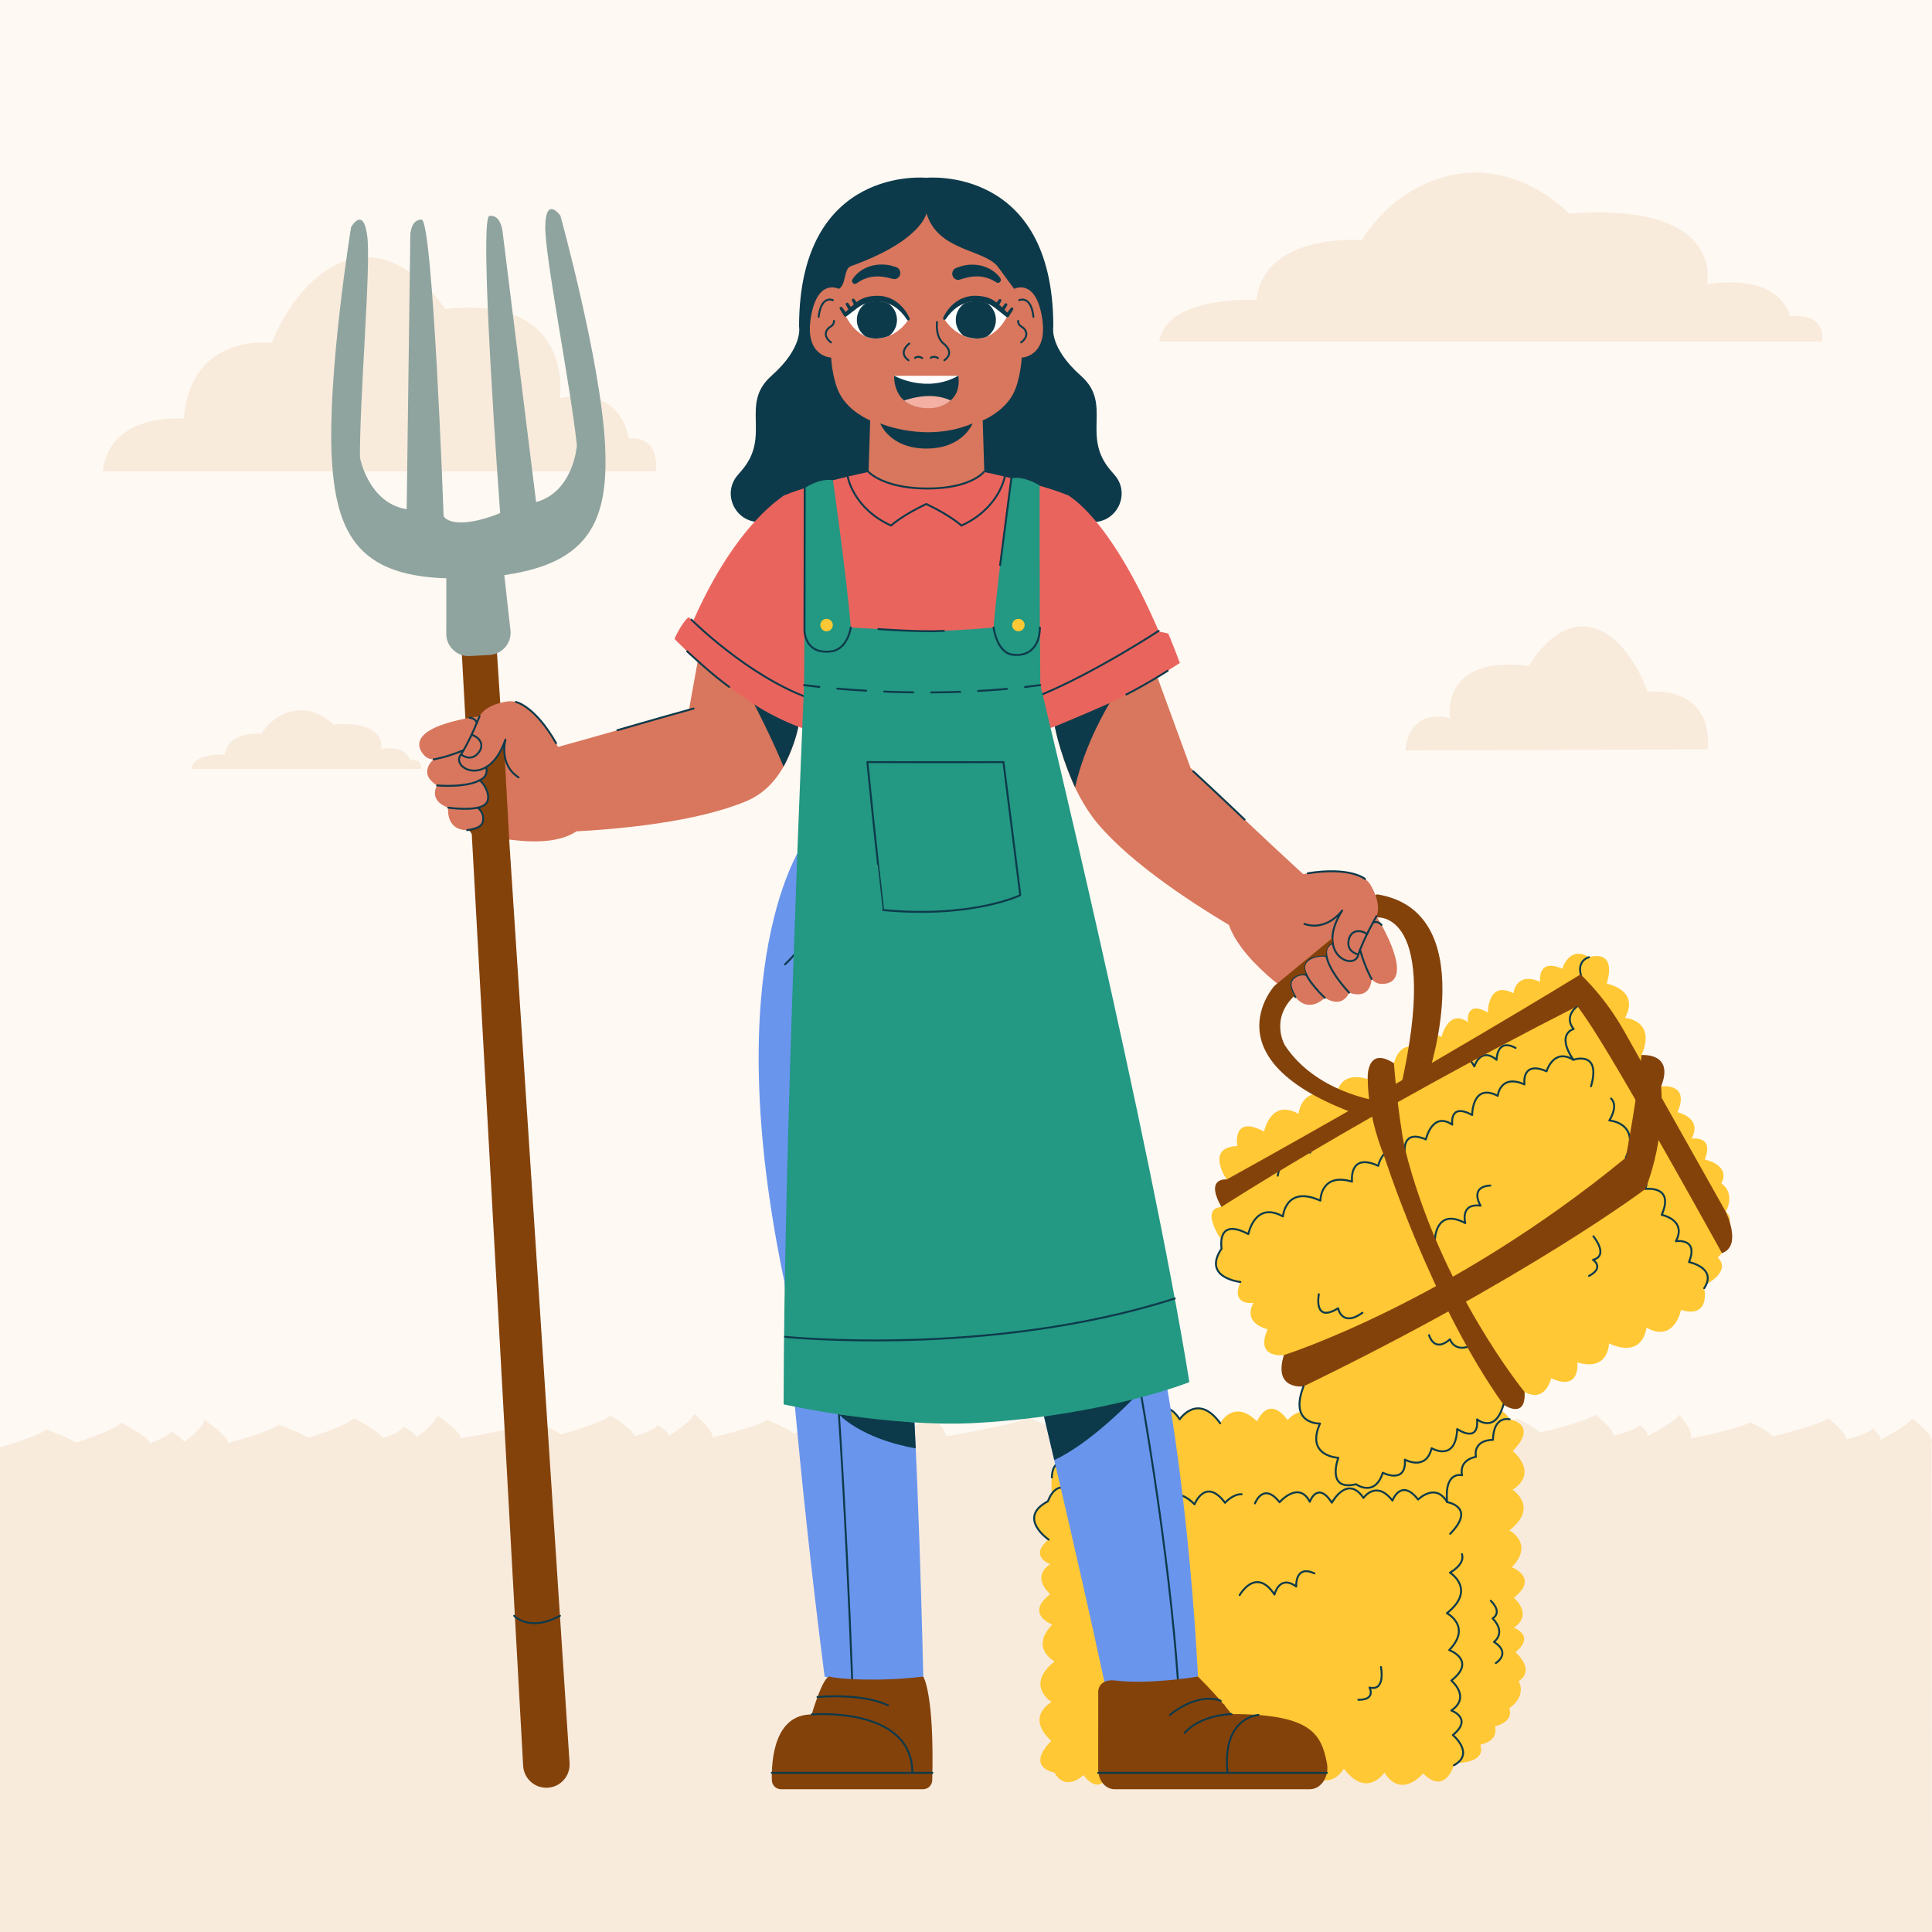 <?xml version="1.0" encoding="utf-8"?>
<!-- Generator: Adobe Illustrator 27.5.0, SVG Export Plug-In . SVG Version: 6.00 Build 0)  -->
<svg version="1.1" xmlns="http://www.w3.org/2000/svg" xmlns:xlink="http://www.w3.org/1999/xlink" x="0px" y="0px"
	 viewBox="0 0 500 500" style="enable-background:new 0 0 500 500;" xml:space="preserve">
<g id="BACKGROUND">
	<rect style="fill:#FFF9F3;" width="500" height="500"/>
</g>
<g id="OBJECTS">
	<g>
		<path style="fill:#F8EBDC;" d="M500,500l-0.111-126.555c1.001-1.87-5.098-6.408-5.098-6.408c-0.61,1.793-8.236,5.602-8.236,5.602
			c0.572-1.069-1.949-2.884-1.949-2.884c-0.619,1.158-6.711,2.753-6.711,2.753c-0.274-2.098-4.773-5.437-4.773-5.437
			c-2.809,1.986-14.364,4.655-14.364,4.655c-0.504-1.017-5.726-3.656-5.726-3.656c-3.446,1.872-15.533,4.214-15.533,4.214
			c1.001-1.87-2.974-6.189-2.974-6.189c-0.61,1.793-8.236,5.602-8.236,5.602c0.572-1.068-1.949-2.884-1.949-2.884
			c-0.619,1.158-6.711,2.753-6.711,2.753c-0.274-2.098-4.773-5.437-4.773-5.437c-2.809,1.986-14.363,4.655-14.363,4.655
			c-0.504-1.017-5.726-3.656-5.726-3.656c-3.446,1.872-20.288,4.082-20.288,4.082c0.557-1.882-4.431-6.13-4.431-6.13
			c-0.185,1.8-6.896,5.723-6.896,5.723c0.318-1.076-2.627-2.848-2.627-2.848c-0.345,1.165-6.048,2.855-6.048,2.855
			c-0.77-2.089-6.049-5.351-6.049-5.351c-2.334,2.027-13.237,4.875-13.237,4.875c-0.743-1.007-6.579-3.558-6.579-3.558
			c-2.997,1.924-14.508,4.454-14.508,4.454c0.557-1.882-4.431-6.13-4.431-6.13c-0.185,1.8-6.896,5.723-6.896,5.723
			c0.318-1.076-2.627-2.848-2.627-2.848c-0.345,1.165-6.048,2.855-6.048,2.855c-0.77-2.089-6.049-5.351-6.049-5.351
			c-2.334,2.027-13.236,4.875-13.236,4.875c-0.743-1.007-6.579-3.558-6.579-3.558c-2.997,1.924-21.517,4.917-21.517,4.917
			c0.446-1.884-4.79-6.112-4.79-6.112c-0.08,1.8-6.559,5.75-6.559,5.75c0.255-1.077-2.794-2.837-2.794-2.837
			c-0.276,1.167-5.879,2.878-5.879,2.878c-0.892-2.086-6.363-5.326-6.363-5.326c-2.215,2.036-12.949,4.927-12.949,4.927
			c-0.802-1.004-6.787-3.531-6.787-3.531c-2.884,1.935-14.244,4.511-14.244,4.511c0.446-1.884-4.79-6.112-4.79-6.112
			c-0.08,1.8-6.559,5.75-6.559,5.75c0.255-1.077-2.794-2.837-2.794-2.837c-0.276,1.167-5.879,2.878-5.879,2.878
			c-0.892-2.086-6.363-5.326-6.363-5.326c-2.215,2.036-12.949,4.927-12.949,4.927c-0.802-1.004-6.788-3.531-6.788-3.531
			c-2.884,1.936-19.024,4.475-19.024,4.475c0-1.888-6.226-6.023-6.226-6.023c0.346,1.798-5.188,5.844-5.188,5.844
			c0-1.079-3.459-2.787-3.459-2.787c0,1.169-5.188,2.967-5.188,2.967c-1.383-2.068-7.609-5.214-7.609-5.214
			c-1.729,2.068-11.76,5.125-11.76,5.125c-1.038-0.989-7.609-3.416-7.609-3.416c-2.421,1.978-13.151,4.73-13.151,4.73
			c0-1.888-6.226-6.024-6.226-6.024c0.346,1.798-5.188,5.844-5.188,5.844c0-1.079-3.459-2.787-3.459-2.787
			c0,1.169-5.188,2.967-5.188,2.967c-1.383-2.068-7.609-5.214-7.609-5.214c-1.729,2.068-11.76,5.125-11.76,5.125
			c-1.038-0.989-7.609-3.416-7.609-3.416C9.562,371.893,0,374.572,0,374.572V500H500z"/>
		<g>
			<path style="fill:#F8EBDC;" d="M26.603,121.969h143.112c0,0,1.4-9.448-6.998-8.398c0,0-1.4-13.996-17.845-10.497
				c0,0,4.199-26.943-29.742-23.094c0,0-10.147-16.446-24.144-12.947C76.99,70.533,70.341,88.728,70.341,88.728
				s-20.994-2.799-22.744,19.595C47.597,108.323,28.352,106.573,26.603,121.969z"/>
			<path style="fill:#F8EBDC;" d="M299.986,88.419h171.537c0,0,1.678-7.457-8.388-6.629c0,0-1.678-11.048-21.39-8.286
				c0,0,5.033-21.267-35.65-18.229c0,0-12.163-12.981-28.939-10.219c-16.776,2.762-24.745,17.124-24.745,17.124
				s-25.164-2.21-27.261,15.467C325.15,77.647,302.083,76.266,299.986,88.419z"/>
			<path style="fill:#F8EBDC;" d="M49.453,199.003h59.538c0,0,0.582-2.588-2.911-2.301c0,0-0.582-3.835-7.424-2.876
				c0,0,1.747-7.381-12.373-6.327c0,0-4.222-4.505-10.044-3.547c-5.823,0.959-8.589,5.943-8.589,5.943s-8.734-0.767-9.462,5.368
				C58.187,195.265,50.181,194.785,49.453,199.003z"/>
			<path style="fill:#F8EBDC;" d="M441.981,193.945c1.199-17.074-15.593-14.939-15.593-14.939s-4.558-13.872-14.154-16.54
				c-9.596-2.668-16.552,9.871-16.552,9.871c-23.269-2.934-20.409,13.531-20.409,13.531c-11.275-2.668-11.548,8.337-11.548,8.337
				L441.981,193.945z"/>
		</g>
	</g>
	<g>
		<g>
			<g>
				<path style="fill:#FFC834;" d="M377.237,456.22c0,0,7.419,0.142,5.867-4.71c0,0,4.746-0.683,3.817-4.736
					c0,0,5.043-1.14,3.642-4.676c0,0,5.133-3.099,2.008-7.874C392.571,434.225,367.176,428.54,377.237,456.22z"/>
				<path style="fill:#FFC834;" d="M272.233,386.546c0,0-1.212-9.87,4.053-7.513c0,0,0.066-8.364,4.56-5.616
					c0,0-1.064-10.061,6.536-6.305c0,0,21.601,11.842,5.272,23.515C276.324,402.299,272.233,386.546,272.233,386.546z"/>
				<path style="fill:#FFC834;" d="M392.451,435.422c0,0-2.232,7.847-7.958,2.109c0,0-5.612,6.814-10.043-0.231
					c0,0-4.486,6.888-10.478-0.999c0,0-3.506,6.486-9.549,0.433c0,0-2.807,7.174-7.902,0.391c0,0-4.365,5.092-7.745-0.145
					c0,0-2.131,5.676-6.362,0.291c0,0-4.943,5.711-7.823,0.123c0,0-1.985,5.533-5.71-0.239c0,0-3.998,7.411-8.183,1.224
					c0,0-3.263,4.78-7.495-0.686c0,0-2.188,5.957-6.645,0.273c0,0-4.501,4.54-7.506-0.666c0,0-7.626-1.215-0.787-8.208
					c0,0-6.916-5.486,0.046-10.046c0,0-6.969-4.358,0.806-10.494c0,0-6.549-3.387-0.609-9.54c0,0-7.224-2.674-0.536-7.893
					c0,0-5.171-4.27,0.002-7.746c0,0-5.714-2.027-0.408-6.356c0,0-8.297-5.68-0.184-9.908c0,0,2.633-7.966,7.874-0.02
					c0,0,5.612-6.814,10.043,0.231c0,0,4.486-6.888,10.478,0.999c0,0,3.506-6.486,9.549-0.433c0,0,2.807-7.173,7.902-0.391
					c0,0,4.365-5.092,7.745,0.145c0,0,2.131-5.676,6.362-0.291c0,0,4.943-5.711,7.823-0.123c0,0,1.985-5.533,5.71,0.239
					c0,0,3.998-7.411,8.184-1.224c0,0,3.263-4.78,7.495,0.686c0,0,2.188-5.957,6.645-0.273c0,0,4.501-4.54,7.506,0.666
					c0,0,7.626,1.215,0.787,8.208c0,0,6.916,5.486-0.046,10.046c0,0,6.969,4.359-0.806,10.494c0,0,6.549,3.387,0.609,9.54
					c0,0,7.224,2.674,0.536,7.893c0,0,5.171,4.27-0.003,7.746c0,0,5.714,2.027,0.408,6.356
					C392.184,427.603,397.984,432.44,392.451,435.422z"/>
				<path style="fill:#FFC834;" d="M376.267,456.85c0,0-2.232,7.847-7.957,2.109c0,0-5.612,6.814-10.043-0.231
					c0,0-4.486,6.888-10.478-0.999c0,0-3.506,6.486-9.549,0.433c0,0-2.806,7.173-7.901,0.391c0,0-4.365,5.092-7.745-0.145
					c0,0-2.131,5.676-6.362,0.291c0,0-4.943,5.711-7.823,0.123c0,0-1.985,5.533-5.71-0.239c0,0-3.998,7.411-8.183,1.224
					c0,0-3.263,4.78-7.495-0.686c0,0-2.188,5.957-6.645,0.273c0,0-4.501,4.54-7.506-0.666c0,0-7.626-1.215-0.787-8.208
					c0,0-6.916-5.486,0.046-10.046c0,0-6.969-4.358,0.806-10.494c0,0-6.549-3.387-0.609-9.54c0,0-7.224-2.674-0.536-7.893
					c0,0-5.171-4.27,0.003-7.746c0,0-5.714-2.027-0.408-6.356c0,0-8.297-5.68-0.184-9.908c0,0,2.633-7.967,7.874-0.021
					c0,0,5.612-6.814,10.043,0.231c0,0,4.486-6.888,10.478,0.999c0,0,3.506-6.486,9.549-0.433c0,0,2.807-7.173,7.902-0.391
					c0,0,4.365-5.092,7.745,0.145c0,0,2.131-5.676,6.362-0.291c0,0,4.943-5.711,7.823-0.123c0,0,1.985-5.533,5.71,0.239
					c0,0,3.998-7.411,8.183-1.224c0,0,3.263-4.78,7.495,0.686c0,0,2.188-5.957,6.645-0.273c0,0,4.501-4.539,7.506,0.666
					c0,0,7.626,1.215,0.787,8.208c0,0,6.916,5.486-0.046,10.046c0,0,6.969,4.358-0.806,10.494c0,0,6.549,3.387,0.609,9.54
					c0,0,7.224,2.674,0.536,7.893c0,0,5.171,4.27-0.002,7.746c0,0,5.714,2.027,0.408,6.356
					C376,449.03,381.801,453.867,376.267,456.85z"/>
				<path style="fill:none;stroke:#0D3A4A;stroke-width:0.5;stroke-linecap:round;stroke-linejoin:round;stroke-miterlimit:10;" d="
					M376.267,456.85c5.534-2.983-0.267-7.82-0.267-7.82c5.307-4.329-0.408-6.356-0.408-6.356c5.174-3.476,0.002-7.746,0.002-7.746
					c6.687-5.219-0.536-7.893-0.536-7.893c5.94-6.153-0.609-9.54-0.609-9.54c7.775-6.136,0.806-10.494,0.806-10.494
					s3.958-2.105,3.103-4.791"/>
				<path style="fill:none;stroke:#0D3A4A;stroke-width:0.5;stroke-linecap:round;stroke-linejoin:round;stroke-miterlimit:10;" d="
					M324.789,389.067c0,0,2.131-5.676,6.362-0.291c0,0,4.943-5.711,7.823-0.123c0,0,1.985-5.533,5.71,0.239
					c0,0,3.998-7.411,8.183-1.224c0,0,3.263-4.78,7.495,0.686c0,0,2.188-5.957,6.645-0.273c0,0,4.501-4.539,7.506,0.666
					c0,0,7.626,1.215,0.787,8.208"/>
				<path style="fill:none;stroke:#0D3A4A;stroke-width:0.5;stroke-linecap:round;stroke-linejoin:round;stroke-miterlimit:10;" d="
					M271.382,398.447c0,0-8.297-5.68-0.184-9.908c0,0,2.633-7.967,7.874-0.021c0,0,5.612-6.814,10.043,0.231
					c0,0,4.486-6.888,10.478,0.999c0,0,3.506-6.486,9.549-0.433c0,0,2.807-7.173,7.902-0.391c0,0,1.972-2.301,4.292-2.219"/>
				<path style="fill:none;stroke:#0D3A4A;stroke-width:0.5;stroke-linecap:round;stroke-linejoin:round;stroke-miterlimit:10;" d="
					M390.697,367.32c0,0-4.164-1.177-4.325,5.323c0,0-5.075-0.239-4.414,4.392c0,0-4.403,0.598-3.584,4.757
					c0,0-4.648-1.253-3.86,6.955"/>
				<path style="fill:none;stroke:#0D3A4A;stroke-width:0.5;stroke-linecap:round;stroke-linejoin:round;stroke-miterlimit:10;" d="
					M287.745,410.881c0,0-4.962,6.007,2.66,5.56c0,0-1.535,4.858,4.996,4.019"/>
				<path style="fill:none;stroke:#0D3A4A;stroke-width:0.5;stroke-linecap:round;stroke-linejoin:round;stroke-miterlimit:10;" d="
					M320.818,412.82c0,0,4.171-7.475,9.022-0.151c0,0,1.212-5.282,5.626-2.082c0,0-0.386-5.735,4.7-3.4"/>
				<path style="fill:none;stroke:#0D3A4A;stroke-width:0.5;stroke-linecap:round;stroke-linejoin:round;stroke-miterlimit:10;" d="
					M343.447,373.418c0,0,7.512-4.104,7.715,4.678c0,0,3.84-3.825,5.871,1.235c0,0,2.729-5.059,5.789-0.374"/>
				<path style="fill:none;stroke:#0D3A4A;stroke-width:0.5;stroke-linecap:round;stroke-linejoin:round;stroke-miterlimit:10;" d="
					M357.388,431.421c0,0,1.298,6.341-2.965,5.315c0,0,1.764,3.199-2.886,3.171"/>
				<path style="fill:none;stroke:#0D3A4A;stroke-width:0.5;stroke-linecap:round;stroke-linejoin:round;stroke-miterlimit:10;" d="
					M292.952,378.826c0,0,3.877-5.183,5.942-1.316c0,0,1.218-3.444,4.288,0.049"/>
				<path style="fill:none;stroke:#0D3A4A;stroke-width:0.5;stroke-linecap:round;stroke-linejoin:round;stroke-miterlimit:10;" d="
					M307.823,433.748c0,0-1.114,4.721,4.243,3.517c0,0-0.697,3.948,4.585,4.022c0,0-0.948,2.896,3.575,2.859"/>
				<path style="fill:none;stroke:#0D3A4A;stroke-width:0.5;stroke-linecap:round;stroke-linejoin:round;stroke-miterlimit:10;" d="
					M387.114,430.405c0,0,4.143-2.522-0.476-5.491c0,0,3.3-2.276-0.357-6.089c0,0,2.728-1.358-0.475-4.553"/>
				<path style="fill:none;stroke:#0D3A4A;stroke-width:0.5;stroke-linecap:round;stroke-linejoin:round;stroke-miterlimit:10;" d="
					M272.222,382.362c0,0-0.089-5.322,4.065-3.329c0,0-0.613-7.903,4.56-5.616c0,0-1.828-9.872,6.536-6.305
					c0,0,2.795-7.552,7.874-0.02c0,0,5.687-6.702,10.043,0.231c0,0,4.667-7.018,10.478,0.999"/>
			</g>
			<g>
				<path style="fill:#FFC834;" d="M441.603,332.36c0,0,6.597-3.398,2.927-6.931c0,0,3.853-2.854,1.111-5.98
					c0,0,3.896-3.398,0.985-5.844c0,0,3.046-5.165-1.972-7.883C444.655,305.722,419.606,312.775,441.603,332.36z"/>
				<path style="fill:#FFC834;" d="M316.109,320.897c0,0-5.753-8.111,0-8.537c0,0-3.914-7.392,1.346-7.108
					c0,0-5.713-8.35,2.758-8.653c0,0,24.634,0.166,15.805,18.192C327.189,332.818,316.109,320.897,316.109,320.897z"/>
				<path style="fill:#FFC834;" d="M445.118,306.833c0,0,1.762,7.966-6.002,5.634c0,0-1.704,8.662-8.948,4.566
					c0,0-0.678,8.192-9.695,4.096c0,0-0.007,7.373-8.199,4.915c0,0,0.936,7.646-6.768,4.096c0,0-1.424,6.554-6.885,3.55
					c0,0,0.819,6.007-5.461,3.277c0,0-1.638,7.373-6.827,3.823c0,0,0.88,5.812-5.139,2.501c0,0,0,8.42-6.621,4.963
					c0,0-0.602,5.756-6.922,2.955c0,0,0.903,6.281-5.718,3.396c0,0-1.806,6.132-6.922,2.977c0,0-7.288,2.552-4.59-6.85
					c0,0-8.691-1.545-4.729-8.863c0,0-8.203-0.527-4.274-9.618c0,0-7.372,0.129-5.065-8.107c0,0-7.627,1.076-4.22-6.692
					c0,0-6.579-1.303-3.676-6.819c0,0-5.991,0.93-3.377-5.4c0,0-9.999-1.059-4.866-8.633c0,0-1.466-8.261,6.92-3.757
					c0,0,1.704-8.662,8.948-4.566c0,0,0.677-8.192,9.695-4.096c0,0,0.007-7.373,8.198-4.915c0,0-0.936-7.646,6.768-4.096
					c0,0,1.424-6.554,6.885-3.55c0,0-0.819-6.008,5.461-3.277c0,0,1.638-7.373,6.827-3.823c0,0-0.88-5.812,5.139-2.501
					c0,0,0-8.42,6.621-4.963c0,0,0.602-5.756,6.922-2.955c0,0-0.903-6.281,5.718-3.396c0,0,1.806-6.132,6.922-2.978
					c0,0,7.288-2.551,4.59,6.85c0,0,8.692,1.545,4.729,8.863c0,0,8.203,0.527,4.274,9.618c0,0,7.372-0.129,5.065,8.107
					c0,0,7.627-1.076,4.22,6.692c0,0,6.579,1.303,3.676,6.819c0,0,5.991-0.93,3.377,5.4
					C441.17,300.077,448.572,301.58,445.118,306.833z"/>
				<path style="fill:#FFC834;" d="M441.049,333.375c0,0,1.762,7.966-6.002,5.634c0,0-1.704,8.662-8.949,4.565
					c0,0-0.677,8.192-9.695,4.096c0,0-0.007,7.373-8.199,4.915c0,0,0.936,7.646-6.768,4.096c0,0-1.424,6.554-6.885,3.55
					c0,0,0.819,6.007-5.461,3.277c0,0-1.638,7.373-6.827,3.823c0,0,0.88,5.812-5.139,2.501c0,0,0,8.42-6.621,4.963
					c0,0-0.602,5.756-6.922,2.955c0,0,0.903,6.281-5.718,3.395c0,0-1.806,6.132-6.922,2.978c0,0-7.288,2.552-4.59-6.85
					c0,0-8.691-1.545-4.729-8.863c0,0-8.203-0.527-4.274-9.618c0,0-7.372,0.129-5.065-8.107c0,0-7.627,1.076-4.22-6.692
					c0,0-6.579-1.303-3.676-6.819c0,0-5.991,0.93-3.377-5.4c0,0-9.999-1.059-4.866-8.633c0,0-1.466-8.261,6.92-3.757
					c0,0,1.704-8.662,8.949-4.566c0,0,0.677-8.192,9.695-4.096c0,0,0.007-7.373,8.199-4.915c0,0-0.936-7.646,6.768-4.096
					c0,0,1.424-6.554,6.885-3.55c0,0-0.819-6.008,5.461-3.277c0,0,1.638-7.373,6.827-3.823c0,0-0.88-5.812,5.139-2.501
					c0,0,0-8.42,6.621-4.962c0,0,0.602-5.756,6.922-2.955c0,0-0.903-6.281,5.718-3.395c0,0,1.806-6.132,6.922-2.978
					c0,0,7.288-2.552,4.59,6.85c0,0,8.691,1.545,4.729,8.863c0,0,8.203,0.527,4.274,9.618c0,0,7.372-0.129,5.065,8.107
					c0,0,7.627-1.076,4.22,6.692c0,0,6.579,1.303,3.676,6.819c0,0,5.991-0.929,3.377,5.4
					C437.101,326.619,444.503,328.122,441.049,333.375z"/>
				<path style="fill:none;stroke:#0D3A4A;stroke-width:0.5;stroke-linecap:round;stroke-linejoin:round;stroke-miterlimit:10;" d="
					M441.049,333.375c3.454-5.253-3.948-6.755-3.948-6.755c2.615-6.33-3.377-5.4-3.377-5.4c2.903-5.516-3.676-6.819-3.676-6.819
					c3.408-7.768-4.22-6.692-4.22-6.692c2.307-8.236-5.065-8.107-5.065-8.107c3.93-9.092-4.274-9.618-4.274-9.618
					s2.483-3.732,0.456-5.689"/>
				<path style="fill:none;stroke:#0D3A4A;stroke-width:0.5;stroke-linecap:round;stroke-linejoin:round;stroke-miterlimit:10;" d="
					M363.56,298.162c0,0-0.819-6.008,5.461-3.277c0,0,1.638-7.373,6.827-3.823c0,0-0.88-5.812,5.139-2.501c0,0,0-8.42,6.621-4.962
					c0,0,0.602-5.756,6.922-2.955c0,0-0.903-6.281,5.718-3.395c0,0,1.806-6.132,6.922-2.978c0,0,7.288-2.552,4.59,6.85"/>
				<path style="fill:none;stroke:#0D3A4A;stroke-width:0.5;stroke-linecap:round;stroke-linejoin:round;stroke-miterlimit:10;" d="
					M321.01,331.774c0,0-9.999-1.059-4.866-8.633c0,0-1.466-8.261,6.92-3.757c0,0,1.704-8.662,8.949-4.566
					c0,0,0.677-8.192,9.695-4.096c0,0,0.007-7.373,8.199-4.915c0,0-0.936-7.646,6.768-4.096c0,0,0.643-2.961,2.724-3.99"/>
				<path style="fill:none;stroke:#0D3A4A;stroke-width:0.5;stroke-linecap:round;stroke-linejoin:round;stroke-miterlimit:10;" d="
					M411.24,247.729c0,0-4.223,0.941-1.279,6.738c0,0-4.58,2.199-1.799,5.961c0,0-3.591,2.617-0.896,5.888
					c0,0-4.685,1.104-0.095,7.954"/>
				<path style="fill:none;stroke:#0D3A4A;stroke-width:0.5;stroke-linecap:round;stroke-linejoin:round;stroke-miterlimit:10;" d="
					M341.316,334.949c0,0-1.515,7.642,4.981,3.63c0,0,0.955,5.004,6.305,1.165"/>
				<path style="fill:none;stroke:#0D3A4A;stroke-width:0.5;stroke-linecap:round;stroke-linejoin:round;stroke-miterlimit:10;" d="
					M371.343,320.952c0,0,0.122-8.559,7.868-4.416c0,0-1.441-5.224,3.963-4.504c0,0-3.063-4.864,2.522-5.224"/>
				<path style="fill:none;stroke:#0D3A4A;stroke-width:0.5;stroke-linecap:round;stroke-linejoin:round;stroke-miterlimit:10;" d="
					M372.551,275.53c0,0,4.663-7.179,9.011,0.454c0,0,1.563-5.189,5.753-1.7c0,0-0.001-5.748,4.918-3.078"/>
				<path style="fill:none;stroke:#0D3A4A;stroke-width:0.5;stroke-linecap:round;stroke-linejoin:round;stroke-miterlimit:10;" d="
					M412.36,319.958c0,0,4.153,4.965-0.086,6.086c0,0,3.072,1.977-1.034,4.161"/>
				<path style="fill:none;stroke:#0D3A4A;stroke-width:0.5;stroke-linecap:round;stroke-linejoin:round;stroke-miterlimit:10;" d="
					M330.678,304.264c0,0,0.951-6.402,4.605-3.979c0,0-0.563-3.609,3.797-1.992"/>
				<path style="fill:none;stroke:#0D3A4A;stroke-width:0.5;stroke-linecap:round;stroke-linejoin:round;stroke-miterlimit:10;" d="
					M369.843,345.54c0,0,1.261,4.684,5.405,1.081c0,0,1.261,3.805,5.945,1.362c0,0,0.54,2.999,4.504,0.818"/>
				<path style="fill:none;stroke:#0D3A4A;stroke-width:0.5;stroke-linecap:round;stroke-linejoin:round;stroke-miterlimit:10;" d="
					M438.039,304.95c0,0,2.449-4.187-3.026-4.607c0,0,1.824-3.57-3.205-5.189c0,0,1.756-2.491-2.58-3.781"/>
				<path style="fill:#84420B;" d="M408.22,260.385c1.566,2.108,3.043,4.321,4.491,6.592c9.473,14.859,32.932,57.334,32.932,57.334
					c5.333-1.857,0.984-10.706,0.984-10.706l-26.208-46.592c-2.431-4.323-5.321-8.382-8.665-12.044
					c-0.896-0.982-1.793-1.918-2.691-2.811c0,0-37.231,22.979-91.608,53.095c0,0-5.751-0.666-1.346,7.108
					C316.109,312.36,352.415,288.79,408.22,260.385z"/>
				<path style="fill:#84420B;" d="M353.976,279.266c0,0-0.508-8.776,6.768-4.096c0,0,0.985,12.999,2.799,21.882
					c0,0-4.06-1.163-5.464,1.749C358.079,298.8,354.033,289.419,353.976,279.266z"/>
				<path style="fill:#84420B;" d="M358.079,298.8c0,0,12.299,38.542,31.011,64.708c0,0,5.892,4.133,5.461-3.277
					c0,0-22-26.857-31.008-63.18C363.543,297.052,359.685,293.665,358.079,298.8z"/>
				<path style="fill:#84420B;" d="M332.282,350.685c0,0,42.737-13.483,88.481-51.083c0,0,2.863-15.163,4.069-26.542
					c0,0,8.575-0.793,5.065,8.107c0,0,1.287,13.122-4.069,26.542c0,0-30.389,22.931-88.481,51.083
					C337.348,358.792,329.392,359.844,332.282,350.685z"/>
				<path style="fill:#84420B;" d="M329.853,255.101c0,0-17.966,19.659,22.749,33.785l3.822-4.015c0,0-15.906-2.14-23.905-14.372
					c0,0-3.978-6.663,2.517-12.839L329.853,255.101z"/>
				<path style="fill:#84420B;" d="M356.423,237.437c0,0,16.495-1.809,6.067,44.074l7.353-3.982c0,0,13.692-41.712-13.42-46.072
					C356.423,231.457,351.304,233.179,356.423,237.437z"/>
				<path style="fill:none;stroke:#0D3A4A;stroke-width:0.5;stroke-linecap:round;stroke-linejoin:round;stroke-miterlimit:10;" d="
					M389.09,363.509c-2.125,7.704-6.827,3.823-6.827,3.823c0.527,6.457-5.139,2.501-5.139,2.501
					c-0.383,8.735-6.621,4.963-6.621,4.963c-1.441,6.02-6.922,2.955-6.922,2.955c0.427,6.527-5.718,3.395-5.718,3.395
					c-2.065,6.473-6.922,2.978-6.922,2.978c-7.874,1.884-4.59-6.85-4.59-6.85s-8.563-0.357-4.729-8.863c0,0-8.132,0.354-4.274-9.618
					"/>
			</g>
		</g>
		<g>
			<path style="fill:#84420B;" d="M141.73,462.664L141.73,462.664c-3.32,0.183-6.159-2.36-6.342-5.68l-16.669-302.31l8.932-0.492
				l19.754,302.078C147.624,459.602,145.074,462.48,141.73,462.664z"/>
			<path style="fill:#90A49F;" d="M126.696,169.5l-5.122,0.282c-3.182,0.175-5.903-2.262-6.079-5.443l0.014-18.854
				c-0.175-3.182,2.262-5.903,5.443-6.079l3.021-0.167c3.182-0.175,5.903,2.262,6.079,5.443l2.087,18.738
				C132.315,166.603,129.878,169.324,126.696,169.5z"/>
			<path style="fill:#90A49F;" d="M120.085,135.177c4.471-0.247,9.351-2.397,9.351-2.397s-5.685-76.538-2.762-76.913
				c2.923-0.375,3.367,3.865,3.367,3.865l8.707,70.204c9.733-2.705,10.55-14.661,10.55-14.661
				c-1.732-16.152-8.386-49.141-8.183-56.9c0.203-7.76,3.915-2.563,3.915-2.563s10.347,37.33,11.539,58.937
				c1.191,21.607-4.746,33.205-33.54,34.793c-28.794,1.588-35.971-9.288-37.162-30.895C84.674,97.042,90.854,58.8,90.854,58.8
				s3.118-5.573,4.173,2.117c1.055,7.69-1.933,41.211-1.878,57.455c0,0,2.127,11.794,12.098,13.412l0.936-70.736
				c0,0-0.025-4.263,2.922-4.212c2.946,0.051,5.71,76.75,5.71,76.75S115.615,135.424,120.085,135.177z"/>
			<path style="fill:none;stroke:#0D3A4A;stroke-width:0.5;stroke-linecap:round;stroke-linejoin:round;stroke-miterlimit:10;" d="
				M133.069,418.16c0,0,3.912,4.33,11.845,0"/>
		</g>
		<g>
			<g>
				<g>
					<path style="fill:#D8775D;" d="M297.625,170.04l10.497,28.707c0,0,18.346,17.774,33.455,31.403c0,0-1.022,2.43-2.589,5.497
						c-3.409,6.674-11.733,9.1-18.21,5.331c-10.974-6.385-27.793-17.17-36.775-27.927c-14.058-16.836-14.065-50.446-14.065-50.446
						S292.44,155.711,297.625,170.04z"/>
					
						<path style="fill:none;stroke:#0D3A4A;stroke-width:0.5;stroke-linecap:round;stroke-linejoin:round;stroke-miterlimit:10;" d="
						M322.102,212.102c0,0-6.719-6.409-13.296-12.498"/>
				</g>
			</g>
			<g>
				<path style="fill:#D8775D;" d="M330.948,224.669c0,0,4.065,2.352,5.858,1.715c1.793-0.636,14.792-2.692,17.904,2.664
					c3.112,5.356,1.52,8.075,1.52,8.075s9.469,15.01,3.116,17.264c0,0-2.849,1.011-4.379-1.032c0,0-0.038,5.573-5.827,3.529
					c0,0-1.468,4.298-6.283,1.346c0,0-4.03,4.243-7.613-0.192c0,0-18.713-12.236-17.929-23.42
					C317.605,230.487,325.793,226.068,330.948,224.669z"/>
				<path style="fill:none;stroke:#0D3A4A;stroke-width:0.5;stroke-linecap:round;stroke-linejoin:round;stroke-miterlimit:10;" d="
					M356.23,237.123c0,0-3.521,6.128-4.758,10.146c-1.237,4.018-11.203-0.397-4.121-11.612c0,0-3.914,5.443-9.758,3.463"/>
				<path style="fill:none;stroke:#0D3A4A;stroke-width:0.5;stroke-linecap:round;stroke-linejoin:round;stroke-miterlimit:10;" d="
					M354.968,253.355c0,0-1.648-2.823-2.99-7.534"/>
				<path style="fill:none;stroke:#0D3A4A;stroke-width:0.5;stroke-linecap:round;stroke-linejoin:round;stroke-miterlimit:10;" d="
					M349.141,256.884c0,0-6.318-6.571-5.936-10.808c0,0,0.09-1.432,1.7-2.044"/>
				<path style="fill:none;stroke:#0D3A4A;stroke-width:0.5;stroke-linecap:round;stroke-linejoin:round;stroke-miterlimit:10;" d="
					M342.858,258.229c0,0-5.002-4.646-5.31-7.615s4.576-3.66,5.746-3.127"/>
				<path style="fill:none;stroke:#0D3A4A;stroke-width:0.5;stroke-linecap:round;stroke-linejoin:round;stroke-miterlimit:10;" d="
					M338.092,252.297c0,0-1.677-0.604-3.268,0.759c-1.591,1.363-0.536,3.268,0.421,4.981"/>
				<path style="fill:none;stroke:#0D3A4A;stroke-width:0.5;stroke-linecap:round;stroke-linejoin:round;stroke-miterlimit:10;" d="
					M357.534,239.365c0,0-0.983-1.193-2.222-0.579"/>
				<path style="fill:none;stroke:#0D3A4A;stroke-width:0.5;stroke-linecap:round;stroke-linejoin:round;stroke-miterlimit:10;" d="
					M351.555,247.009c0,0-2.979-0.516-2.566-3.431c0.412-2.916,2.937-3.132,4.809-1.854"/>
				<path style="fill:none;stroke:#0D3A4A;stroke-width:0.5;stroke-linecap:round;stroke-linejoin:round;stroke-miterlimit:10;" d="
					M353.263,227.472c0,0-3.754-3.23-14.817-1.466"/>
				<path style="fill:#84420B;" d="M329.853,255.101l14.981-12.344c0,0-0.034,0.912-0.042,1.36c0,0-1.699,0.318-1.601,3.241
					c0,0-7.247-0.585-5.219,4.686c0,0-6.5-0.028-2.937,5.616l-2.824,0.093L329.853,255.101z"/>
			</g>
			<g>
				<path style="fill:#6995ED;" d="M207.987,218.144c0,0-22.474,30.394-4.979,113.615c0,0,3.31,47.16,10.403,102.135
					c0,0,9.93,3.31,25.534,0c0,0-1.419-63.834-3.783-87.949c0,0,4.816-32.969,5.761-60.394c0,0,11.65,37.638,25.281,64.177
					c0,0,12.989,54.348,19.609,85.555c0,0,14.286,1.447,24.216-1.39c0,0-2.687-61.469-14.035-102.606
					c0,0-7.629-70.884-30.501-113.142C265.492,218.144,241.54,225.468,207.987,218.144z"/>
				<path style="fill:none;stroke:#0D3A4A;stroke-width:0.5;stroke-linecap:round;stroke-linejoin:round;stroke-miterlimit:10;" d="
					M215.798,227.92c0,0-3.867,13.406-12.632,21.656"/>
				<path style="fill:none;stroke:#0D3A4A;stroke-width:0.5;stroke-linecap:round;stroke-linejoin:round;stroke-miterlimit:10;" d="
					M261.946,227.92c0,0,2.828,11.343,13.015,18.046"/>
				<path style="fill:none;stroke:#0D3A4A;stroke-width:0.5;stroke-linecap:round;stroke-linejoin:round;stroke-miterlimit:10;" d="
					M207.464,244.677c0,0-0.64,52.788,4.484,72.498c5.125,19.709,8.603,117.979,8.603,117.979"/>
				<path style="fill:none;stroke:#0D3A4A;stroke-width:0.5;stroke-linecap:round;stroke-linejoin:round;stroke-miterlimit:10;" d="
					M272.247,243.927c0,0,9.894,54.34,16.332,82.828c7.145,31.612,14.15,77.351,16.248,107.844"/>
				<path style="fill:#0D3A4A;" d="M293.363,361.891c0,0-10.939,11.578-20.523,15.971l-2.648-11.293L293.363,361.891z"/>
				<path style="fill:#0D3A4A;" d="M217.113,366.026c0,0,5.562,6.292,19.874,8.81l-0.325-6.707L217.113,366.026z"/>
			</g>
			<g>
				<g>
					<path style="fill:#84420B;" d="M238.889,463.052h-36.757c-1.288,0-2.345-1.021-2.378-2.309
						c-0.132-5.134,0.609-17.048,10.315-17.048c0,0,2.993-10.377,4.789-9.778c1.796,0.599,12.712,1.374,24.086-0.023
						c0,0,2.9,4.397,2.323,26.835C241.234,462.018,240.178,463.052,238.889,463.052z"/>
					
						<path style="fill:none;stroke:#0D3A4A;stroke-width:0.5;stroke-linecap:round;stroke-linejoin:round;stroke-miterlimit:10;" d="
						M210.069,443.696c0,0,26.046-2.203,26.046,15.111"/>
					
						<line style="fill:none;stroke:#0D3A4A;stroke-width:0.5;stroke-linecap:round;stroke-linejoin:round;stroke-miterlimit:10;" x1="199.741" y1="458.807" x2="241.309" y2="458.807"/>
					
						<path style="fill:none;stroke:#0D3A4A;stroke-width:0.5;stroke-linecap:round;stroke-linejoin:round;stroke-miterlimit:10;" d="
						M211.561,439.188c0,0,11.261-1.152,18.249,2.156"/>
				</g>
				<g>
					<path style="fill:#84420B;" d="M310.028,433.893c0,0-12.25,2.106-21.419,1.023c-2.498-0.295-4.649,0.733-4.386,3.622
						l-0.015,19.407c-0.002,2.82,1.889,5.107,4.223,5.107h50.55c2.939,0,5.106-3.31,4.425-6.765
						c-1.49-7.557-4.036-12.683-24.688-12.683C318.719,443.605,316.272,440.169,310.028,433.893z"/>
					
						<line style="fill:none;stroke:#0D3A4A;stroke-width:0.5;stroke-linecap:round;stroke-linejoin:round;stroke-miterlimit:10;" x1="343.407" y1="458.807" x2="284.208" y2="458.807"/>
					
						<path style="fill:none;stroke:#0D3A4A;stroke-width:0.5;stroke-linecap:round;stroke-linejoin:round;stroke-miterlimit:10;" d="
						M325.699,443.827c0,0-9.489,0.473-8.015,14.98"/>
					
						<path style="fill:none;stroke:#0D3A4A;stroke-width:0.5;stroke-linecap:round;stroke-linejoin:round;stroke-miterlimit:10;" d="
						M315.912,440.169c0,0-5.306-2.584-13.164,3.658"/>
					
						<path style="fill:none;stroke:#0D3A4A;stroke-width:0.5;stroke-linecap:round;stroke-linejoin:round;stroke-miterlimit:10;" d="
						M318.719,443.605c0,0-7.95,0.111-12.118,4.867"/>
				</g>
			</g>
			<g>
				<path style="fill:#0D3A4A;" d="M196.495,135.102c-6.224,0-9.658-7.261-5.672-12.041c0.302-0.363,0.621-0.734,0.957-1.114
					c8.062-9.124-0.501-17.261,7.855-24.673c8.357-7.412,7.163-12.745,7.163-12.745c0-41.857,32.9-38.519,32.9-38.519
					s32.9-3.337,32.9,38.519c0,0-1.194,5.333,7.163,12.745s-0.207,15.549,7.855,24.673c0.336,0.38,0.655,0.752,0.957,1.114
					c3.986,4.78,0.552,12.041-5.672,12.041H196.495z"/>
				<path style="fill:#D8775D;" d="M239.762,55.172c-5.759,0-10.041,0.66-13.2,1.556c-5.067,1.438-8.654,5.935-9.05,11.187
					c-0.256,3.389-0.45,6.849-0.45,6.849s-5.377-2.879-7.156,7.036c-1.891,10.538,5.194,10.744,5.194,10.744s0.28,5.684,2.235,9.419
					c2.432,4.647,7.869,6.843,7.869,6.843l-0.417,13.334c0,0,5.768,5.764,14.974,6.004c9.206-0.24,14.974-6.003,14.974-6.003
					l-0.416-13.334c0,0,5.437-2.195,7.869-6.843c1.955-3.735,2.235-9.419,2.235-9.419s7.085-0.205,5.194-10.744
					c-1.778-9.915-7.156-7.036-7.156-7.036s-0.194-3.459-0.45-6.849c-0.396-5.252-3.983-9.749-9.049-11.188
					C249.803,55.832,245.521,55.172,239.762,55.172z"/>
				<path style="fill:#C46341;" d="M244.189,55.249"/>
				<path style="fill:#0D3A4A;" d="M220.619,72.275c0.62-0.977,1.365-1.659,2.249-2.262c0.873-0.595,1.865-1.004,2.891-1.283
					c1.032-0.221,2.1-0.338,3.143-0.249c0.528,0.019,1.03,0.144,1.548,0.215c0.5,0.129,0.993,0.273,1.481,0.436
					c0.807,0.27,1.254,1.165,0.998,1.998c-0.242,0.786-1.023,1.237-1.788,1.059l-0.123-0.029c-0.807-0.19-1.596-0.41-2.391-0.502
					c-0.794-0.129-1.582-0.132-2.372-0.075c-0.791,0.054-1.563,0.257-2.326,0.53c-0.749,0.269-1.528,0.707-2.138,1.148l-0.109,0.079
					c-0.339,0.245-0.808,0.159-1.047-0.193C220.451,72.88,220.456,72.533,220.619,72.275z"/>
				<path style="fill:#0D3A4A;" d="M258.882,71.979c-0.663-0.948-1.438-1.596-2.348-2.159c-0.899-0.555-1.909-0.919-2.945-1.151
					c-1.041-0.174-2.113-0.244-3.151-0.108c-0.526,0.043-1.023,0.19-1.536,0.285c-0.494,0.151-0.98,0.317-1.46,0.502
					c-0.794,0.306-1.201,1.22-0.907,2.041c0.277,0.774,1.077,1.19,1.834,0.977l0.121-0.035c0.798-0.227,1.576-0.482,2.366-0.609
					c0.788-0.164,1.575-0.203,2.366-0.181c0.792,0.018,1.573,0.186,2.348,0.425c0.76,0.235,1.559,0.638,2.188,1.051l0.112,0.074
					c0.35,0.23,0.814,0.122,1.037-0.24C259.076,72.576,259.056,72.229,258.882,71.979z"/>
				<path style="fill:#0D3A4A;" d="M227.794,109.574c0,0,11.956,5.139,23.912,0.001c0,0-2.437,6.513-11.956,6.513
					C230.23,116.088,227.794,109.574,227.794,109.574z"/>
				<path style="fill:none;stroke:#0D3A4A;stroke-width:0.5;stroke-linecap:round;stroke-linejoin:round;stroke-miterlimit:10;" d="
					M264.266,88.609c0,0,1.82-1.229,1.233-2.789c-0.587-1.56-1.96-1.083-2.013-2.767"/>
				<path style="fill:none;stroke:#0D3A4A;stroke-width:0.5;stroke-linecap:round;stroke-linejoin:round;stroke-miterlimit:10;" d="
					M263.779,77.679c0,0,3.036-1.402,3.675,4.322"/>
				<path style="fill:none;stroke:#0D3A4A;stroke-width:0.5;stroke-linecap:round;stroke-linejoin:round;stroke-miterlimit:10;" d="
					M215.057,88.607c0,0-1.82-1.229-1.233-2.789c0.588-1.56,1.96-1.083,2.013-2.767"/>
				<path style="fill:none;stroke:#0D3A4A;stroke-width:0.5;stroke-linecap:round;stroke-linejoin:round;stroke-miterlimit:10;" d="
					M215.545,77.677c0,0-3.036-1.402-3.675,4.322"/>
				<g>
					
						<path style="fill:none;stroke:#0D3A4A;stroke-width:0.5;stroke-linecap:round;stroke-linejoin:round;stroke-miterlimit:10;" d="
						M235.318,88.921c0,0-3.096,2.257-0.2,4.314"/>
					
						<path style="fill:none;stroke:#0D3A4A;stroke-width:0.5;stroke-linecap:round;stroke-linejoin:round;stroke-miterlimit:10;" d="
						M244.403,93.236c2.896-2.057-0.199-4.314-0.199-4.314s-2.054-1.342-1.72-5.586"/>
					
						<path style="fill:none;stroke:#0D3A4A;stroke-width:0.5;stroke-linecap:round;stroke-linejoin:round;stroke-miterlimit:10;" d="
						M236.804,92.62c0,0,0.727-0.658,1.856,0.043"/>
					
						<path style="fill:none;stroke:#0D3A4A;stroke-width:0.5;stroke-linecap:round;stroke-linejoin:round;stroke-miterlimit:10;" d="
						M240.888,92.62c0,0,0.727-0.658,1.856,0.043"/>
				</g>
				<g>
					<path style="fill:#FFFFFF;" d="M218.815,81.636c0,0,8.786-8.923,16.261,1.109c0,0-2.699,4.628-8.13,4.856
						C221.514,87.829,218.815,81.636,218.815,81.636z"/>
					<g>
						<g>
							<defs>
								<path id="SVGID_1_" d="M218.815,81.636c0,0,8.786-8.923,16.261,1.109c0,0-2.699,4.628-8.13,4.856
									C221.514,87.829,218.815,81.636,218.815,81.636z"/>
							</defs>
							<clipPath id="SVGID_00000105415593443092233640000005820224397700079281_">
								<use xlink:href="#SVGID_1_"  style="overflow:visible;"/>
							</clipPath>
							<path style="clip-path:url(#SVGID_00000105415593443092233640000005820224397700079281_);fill:#0D3A4A;" d="M232.138,82.794
								c0,2.868-2.325,5.192-5.193,5.192c-2.868,0-5.193-2.325-5.193-5.193c0-2.868,2.325-5.193,5.193-5.192
								C229.814,77.601,232.138,79.926,232.138,82.794z"/>
						</g>
					</g>
					<g>
						<path style="fill:#0D3A4A;" d="M234.736,82.736c-0.829-1.304-1.93-2.504-3.189-3.347c-1.267-0.837-2.712-1.353-4.209-1.332
							c-1.551,0.006-3.065,0.208-4.348,0.938c-0.655,0.36-1.286,0.834-1.917,1.336c-0.645,0.486-1.28,1.011-1.951,1.493l0,0
							l-0.033,0.026c-0.195,0.155-0.479,0.122-0.634-0.074l-0.03-0.043l-1.083-1.759c-0.109-0.177-0.054-0.408,0.123-0.517
							c0.166-0.102,0.382-0.058,0.497,0.094l1.241,1.651l-0.696-0.091v0c1.157-1.151,2.262-2.357,3.758-3.339
							c0.754-0.479,1.627-0.813,2.496-0.995c0.882-0.172,1.724-0.237,2.606-0.218c1.785,0.05,3.568,0.689,4.938,1.786
							c1.384,1.09,2.437,2.475,3.111,4.074c0.08,0.191-0.009,0.41-0.2,0.491c-0.171,0.072-0.365,0.008-0.461-0.144L234.736,82.736z"
							/>
					</g>
					<g>
						<path style="fill:#0D3A4A;" d="M219.552,78.499l0.994,1.439c0.144,0.209,0.092,0.495-0.117,0.639
							c-0.209,0.144-0.495,0.092-0.639-0.117c-0.008-0.012-0.016-0.025-0.023-0.037l-0.852-1.528
							c-0.101-0.181-0.036-0.41,0.145-0.511C219.23,78.29,219.443,78.343,219.552,78.499z"/>
					</g>
					<g>
						<path style="fill:#0D3A4A;" d="M221.114,77.433l0.946,1.254c0.167,0.222,0.123,0.537-0.099,0.704
							c-0.221,0.167-0.536,0.123-0.704-0.099c-0.016-0.021-0.031-0.045-0.043-0.068l-0.733-1.389
							c-0.097-0.184-0.027-0.411,0.157-0.508C220.803,77.24,221.004,77.288,221.114,77.433z"/>
					</g>
				</g>
				<g>
					<path style="fill:#FFFFFF;" d="M260.699,81.785c0,0-8.614-9.089-16.279,0.799c0,0,2.61,4.679,8.037,5.01
						C257.883,87.925,260.699,81.785,260.699,81.785z"/>
					<g>
						<g>
							<defs>
								<path id="SVGID_00000060006134947818479820000008339487793400570280_" d="M260.699,81.785c0,0-8.614-9.089-16.279,0.799
									c0,0,2.61,4.679,8.037,5.01C257.883,87.925,260.699,81.785,260.699,81.785z"/>
							</defs>
							<clipPath id="SVGID_00000072248268343874053790000016947052342044712364_">
								<use xlink:href="#SVGID_00000060006134947818479820000008339487793400570280_"  style="overflow:visible;"/>
							</clipPath>
							<path style="clip-path:url(#SVGID_00000072248268343874053790000016947052342044712364_);fill:#0D3A4A;" d="M247.357,82.688
								c-0.055,2.867,2.226,5.236,5.093,5.29c2.867,0.055,5.236-2.226,5.29-5.093c0.055-2.867-2.226-5.236-5.093-5.29
								C249.78,77.541,247.411,79.821,247.357,82.688z"/>
						</g>
					</g>
					<g>
						<path style="fill:#0D3A4A;" d="M244.087,82.251c0.704-1.586,1.783-2.95,3.188-4.014c1.39-1.071,3.185-1.675,4.971-1.692
							c0.882-0.003,1.723,0.079,2.601,0.268c0.866,0.199,1.733,0.55,2.477,1.043c1.477,1.01,2.559,2.237,3.694,3.41l0,0
							l-0.698,0.078l1.272-1.627c0.128-0.163,0.364-0.192,0.527-0.064c0.154,0.12,0.188,0.338,0.085,0.499l-1.116,1.738
							c-0.135,0.21-0.414,0.27-0.623,0.136l-0.041-0.03l-0.034-0.028l0,0c-0.662-0.494-1.286-1.031-1.922-1.53
							c-0.621-0.514-1.243-1-1.891-1.372c-1.269-0.755-2.778-0.985-4.329-1.021c-1.496-0.049-2.95,0.439-4.233,1.252
							c-1.274,0.819-2.398,1.998-3.252,3.285l-0.019,0.029c-0.114,0.172-0.347,0.219-0.519,0.105
							C244.067,82.613,244.014,82.415,244.087,82.251z"/>
					</g>
					<g>
						<path style="fill:#0D3A4A;" d="M260.652,79.043l-0.88,1.511c-0.128,0.219-0.409,0.294-0.628,0.166s-0.293-0.409-0.166-0.628
							c0.007-0.013,0.016-0.025,0.024-0.037l1.021-1.42c0.121-0.168,0.356-0.207,0.524-0.085
							C260.705,78.663,260.747,78.878,260.652,79.043z"/>
					</g>
					<g>
						<path style="fill:#0D3A4A;" d="M259.107,77.953l-0.76,1.375c-0.134,0.243-0.44,0.331-0.683,0.197
							c-0.243-0.134-0.331-0.44-0.197-0.683c0.013-0.023,0.029-0.047,0.044-0.067l0.969-1.236c0.128-0.163,0.365-0.192,0.528-0.064
							C259.157,77.591,259.195,77.794,259.107,77.953z"/>
					</g>
				</g>
				<g>
					<path style="fill:#0D3A4A;" d="M231.412,97.25c0,0,6.62,0.668,16.573,0.003c0,0,1.846,8.186-8.262,8.186
						C230.852,105.439,231.412,97.25,231.412,97.25z"/>
					<path style="fill:#FFFFFF;" d="M231.412,97.25c0,0,8.311,4.661,16.573,0.003L231.412,97.25z"/>
					<path style="fill:#F4B1A3;" d="M246.021,103.645c0,0-2.198-1.163-5.491-1.163c-3.293,0-6.544,1.163-6.544,1.163
						s1.855,1.998,6.402,1.998C243.963,105.643,246.021,103.645,246.021,103.645z"/>
				</g>
				<path style="fill:#0D3A4A;" d="M239.762,55.172c0,0-1.102,7.098-19.605,13.731c-1.814,0.65-1.114,4.818-3.095,5.862
					c0,0-7.307-23.993,22.942-23.993s22.457,23.995,22.457,23.995s-2.123-2.874-4.099-5.583
					C254.881,64.408,242.744,65.165,239.762,55.172z"/>
			</g>
			<g>
				<path style="fill:#EA645E;" d="M254.611,122.14c0,0,14.126,2.902,21.675,6.004c7.549,3.102,13.641,72.787-36.588,72.787
					s-44.137-69.686-36.588-72.787c7.549-3.102,21.675-6.004,21.675-6.004s3.837,4.289,15.218,4.289
					C251.385,126.429,254.611,122.14,254.611,122.14z"/>
				<path style="fill:none;stroke:#0D3A4A;stroke-width:0.5;stroke-linecap:round;stroke-linejoin:round;stroke-miterlimit:10;" d="
					M224.785,122.14c0,0,3.871,4.289,15.218,4.289c11.348,0,14.607-4.289,14.607-4.289"/>
				<path style="fill:none;stroke:#0D3A4A;stroke-width:0.5;stroke-linecap:round;stroke-linejoin:round;stroke-miterlimit:10;" d="
					M260.033,123.346c0,0-1.352,8.179-11.212,12.672c0,0-2.725-2.55-9.11-5.586c-6.384,3.036-9.11,5.586-9.11,5.586
					c-9.86-4.493-11.212-12.672-11.212-12.672"/>
			</g>
			<g>
				<g>
					<path style="fill:#D8775D;" d="M182.867,158.434l-4.532,25.102c0,0-24.46,7.359-44.142,12.525c0,0-0.209,2.628-0.226,6.072
						c-0.038,7.494,6.241,13.473,13.726,13.101c12.681-0.63,32.574-2.483,45.494-7.912c20.221-8.496,14.245-48.62,14.245-48.62
						S187.97,146.292,182.867,158.434z"/>
					
						<path style="fill:none;stroke:#0D3A4A;stroke-width:0.5;stroke-linecap:round;stroke-linejoin:round;stroke-miterlimit:10;" d="
						M159.782,188.976c0,0,11.071-3.22,19.71-5.607"/>
				</g>
				<path style="fill:#EA645E;" d="M203.11,128.144c0,0-12.362,6.896-23.619,32.337c-0.321,0.726-0.894-1.092-1.489-0.586
					c-1.097,0.933-2.858,3.951-3.436,5.452c0,0,16.962,17.911,33.69,23.286C208.257,188.632,218.932,134.933,203.11,128.144z"/>
				<path style="fill:none;stroke:#0D3A4A;stroke-width:0.5;stroke-linecap:round;stroke-linejoin:round;stroke-miterlimit:10;" d="
					M178.934,160.366c0,0,14.562,14.622,30.65,20.401"/>
				<path style="fill:#0D3A4A;" d="M195.211,182.272c0,0,4.777,9.249,7.561,16.148c0,0,2.776-4.964,3.84-10.358
					C206.612,188.063,200.26,185.704,195.211,182.272z"/>
				<path style="fill:none;stroke:#0D3A4A;stroke-width:0.5;stroke-linecap:round;stroke-linejoin:round;stroke-miterlimit:10;" d="
					M177.836,168.567c0,0,6.33,5.969,10.87,9.198"/>
			</g>
			<g>
				<path style="fill:#EA645E;" d="M276.29,128.144c0,0,10.634,5.116,23.559,35.128c0.173,0.402,2.385,0.422,2.559,0.832
					c1.027,2.428,1.888,4.714,2.939,7.467c0,0-17.475,11.685-34.204,17.06C271.143,188.632,260.469,134.933,276.29,128.144z"/>
				<path style="fill:none;stroke:#0D3A4A;stroke-width:0.5;stroke-linecap:round;stroke-linejoin:round;stroke-miterlimit:10;" d="
					M299.849,163.273c0,0-15.906,10.471-30.184,16.462"/>
				<path style="fill:none;stroke:#0D3A4A;stroke-width:0.5;stroke-linecap:round;stroke-linejoin:round;stroke-miterlimit:10;" d="
					M302.192,173.583c0,0-5.199,3.347-10.703,6.152"/>
				<path style="fill:#0D3A4A;" d="M272.978,188.018c0,0,7.918-3.262,14.208-6.069c0,0-6.433,10.304-8.957,21.837
					C278.229,203.787,274.524,195.837,272.978,188.018z"/>
			</g>
			<g>
				<path style="fill:#D8775D;" d="M149.636,197.34c0,0-4.377-1.704-5.001-3.501c-0.624-1.798-7.144-13.229-13.27-12.311
					c-6.126,0.918-7.253,3.861-7.253,3.861s-17.635,1.99-15.424,8.358c0,0,0.991,2.856,3.543,2.773c0,0-4.327,3.513,0.887,6.754
					c0,0-2.438,3.832,2.877,5.746c0,0-0.793,5.798,4.908,5.823c0,0,21.248,6.96,29.488-0.643
					C153.434,211.392,151.766,202.238,149.636,197.34z"/>
				<path style="fill:#84420B;" d="M131.791,217.486l-1.335-24.704c0,0-2.043,3.737-4.654,5.907c0,0,0.813,1.525-1.529,3.275
					c0,0,4.986,5.292-0.396,7.003c0,0,4.085,5.057-2.548,5.803l1.693,2.263L131.791,217.486z"/>
				<path style="fill:none;stroke:#0D3A4A;stroke-width:0.5;stroke-linecap:round;stroke-linejoin:round;stroke-miterlimit:10;" d="
					M124.112,185.389c0,0-2.583,6.579-4.946,10.056c-2.363,3.477,7.312,8.497,11.64-4.041c0,0-1.802,6.457,3.396,9.782"/>
				<path style="fill:none;stroke:#0D3A4A;stroke-width:0.5;stroke-linecap:round;stroke-linejoin:round;stroke-miterlimit:10;" d="
					M112.23,196.52c0,0,3.234-0.478,7.75-2.374"/>
				<path style="fill:none;stroke:#0D3A4A;stroke-width:0.5;stroke-linecap:round;stroke-linejoin:round;stroke-miterlimit:10;" d="
					M113.118,203.274c0,0,9.078,0.824,12.147-2.122c0,0,1.062-0.965,0.533-2.605"/>
				<path style="fill:none;stroke:#0D3A4A;stroke-width:0.5;stroke-linecap:round;stroke-linejoin:round;stroke-miterlimit:10;" d="
					M115.995,209.02c0,0,6.753,1.001,9.263-0.615c2.51-1.616-0.003-5.86-1.151-6.44"/>
				<path style="fill:none;stroke:#0D3A4A;stroke-width:0.5;stroke-linecap:round;stroke-linejoin:round;stroke-miterlimit:10;" d="
					M123.604,209.032c0,0,1.519,0.932,1.45,3.026c-0.069,2.094-2.216,2.462-4.151,2.785"/>
				<path style="fill:none;stroke:#0D3A4A;stroke-width:0.5;stroke-linecap:round;stroke-linejoin:round;stroke-miterlimit:10;" d="
					M121.547,185.772c0,0,1.546,0.021,1.841,1.373"/>
				<path style="fill:none;stroke:#0D3A4A;stroke-width:0.5;stroke-linecap:round;stroke-linejoin:round;stroke-miterlimit:10;" d="
					M119.318,195.217c0,0,2.264,2.003,4.282-0.142c2.018-2.144,0.61-4.25-1.559-4.913"/>
				<path style="fill:none;stroke:#0D3A4A;stroke-width:0.5;stroke-linecap:round;stroke-linejoin:round;stroke-miterlimit:10;" d="
					M133.5,181.672c0,0,4.868,0.912,10.406,10.65"/>
			</g>
			<g>
				<path style="fill:#239883;" d="M253.185,368.229c-22.943,1.384-50.382-4.781-50.382-4.781c0-65.176,5.281-186.148,5.281-186.148
					c0.241-21.349,0.174-50.967,0.174-50.967s3.647-2.656,7.309-2.047c0,0,3.667,25.81,4.613,38.112c0,0,13.974,0.888,20.708,0.888
					c6.734,0,16.253-0.888,16.253-0.888c0.946-12.302,4.593-38.635,4.593-38.635c3.662-0.609,7.327,1.915,7.327,1.915
					s-0.065,30.274,0.176,51.623c0,0,28.284,116.504,38.572,180.391C307.809,357.69,286.626,366.212,253.185,368.229z"/>
				<path style="fill:none;stroke:#0D3A4A;stroke-width:0.5;stroke-linecap:round;stroke-linejoin:round;stroke-miterlimit:10;" d="
					M257.141,162.396c0,0,0.813,6.57,4.994,7.05c4.979,0.572,7.003-3.118,6.984-7.05"/>
				<path style="fill:none;stroke:#0D3A4A;stroke-width:0.5;stroke-linecap:round;stroke-linejoin:round;stroke-miterlimit:10;" d="
					M220.18,162.396c0,0-0.767,5.607-5.041,6.171c-6.882,0.908-6.942-5.295-6.942-5.295l0.06-36.941"/>
				
					<line style="fill:none;stroke:#0D3A4A;stroke-width:0.5;stroke-linecap:round;stroke-linejoin:round;stroke-miterlimit:10;" x1="261.734" y1="123.761" x2="258.832" y2="146.241"/>
				<g>
					<g>
						<path style="fill:none;stroke:#0D3A4A;stroke-width:0.5;stroke-linecap:round;stroke-linejoin:round;" d="M208.083,177.299
							c0,0,1.423,0.202,3.968,0.475"/>
						
							<path style="fill:none;stroke:#0D3A4A;stroke-width:0.5;stroke-linecap:round;stroke-linejoin:round;stroke-dasharray:7.482,4.676;" d="
							M216.705,178.222c10.02,0.863,27.578,1.756,46.229-0.166"/>
						<path style="fill:none;stroke:#0D3A4A;stroke-width:0.5;stroke-linecap:round;stroke-linejoin:round;" d="M265.269,177.801
							c1.319-0.152,2.643-0.319,3.968-0.501"/>
					</g>
				</g>
				<path style="fill:none;stroke:#0D3A4A;stroke-width:0.5;stroke-linecap:round;stroke-linejoin:round;stroke-miterlimit:10;" d="
					M227.33,162.805c0,0,10.871,0.821,16.949,0.468"/>
				<path style="fill:none;stroke:#0D3A4A;stroke-width:0.5;stroke-linecap:round;stroke-linejoin:round;stroke-miterlimit:10;" d="
					M224.472,197.227c0,0,21.928,0.07,35.223,0l4.354,34.438c0,0-12.3,6.023-35.492,3.856
					C228.558,235.521,226.455,217.237,224.472,197.227z"/>
				<path style="fill:#FFC834;" d="M215.532,161.768c0,0.892-0.723,1.616-1.616,1.616c-0.892,0-1.616-0.723-1.616-1.616
					s0.723-1.616,1.616-1.616C214.809,160.152,215.532,160.876,215.532,161.768z"/>
				<path style="fill:#FFC834;" d="M265.177,161.768c0,0.892-0.723,1.616-1.616,1.616c-0.892,0-1.616-0.723-1.616-1.616
					s0.723-1.616,1.616-1.616C264.454,160.152,265.177,160.876,265.177,161.768z"/>
				<path style="fill:none;stroke:#0D3A4A;stroke-width:0.5;stroke-linecap:round;stroke-linejoin:round;stroke-miterlimit:10;" d="
					M203.166,345.968c0,0,52.85,5.453,100.866-9.914"/>
			</g>
		</g>
	</g>
</g>
</svg>
